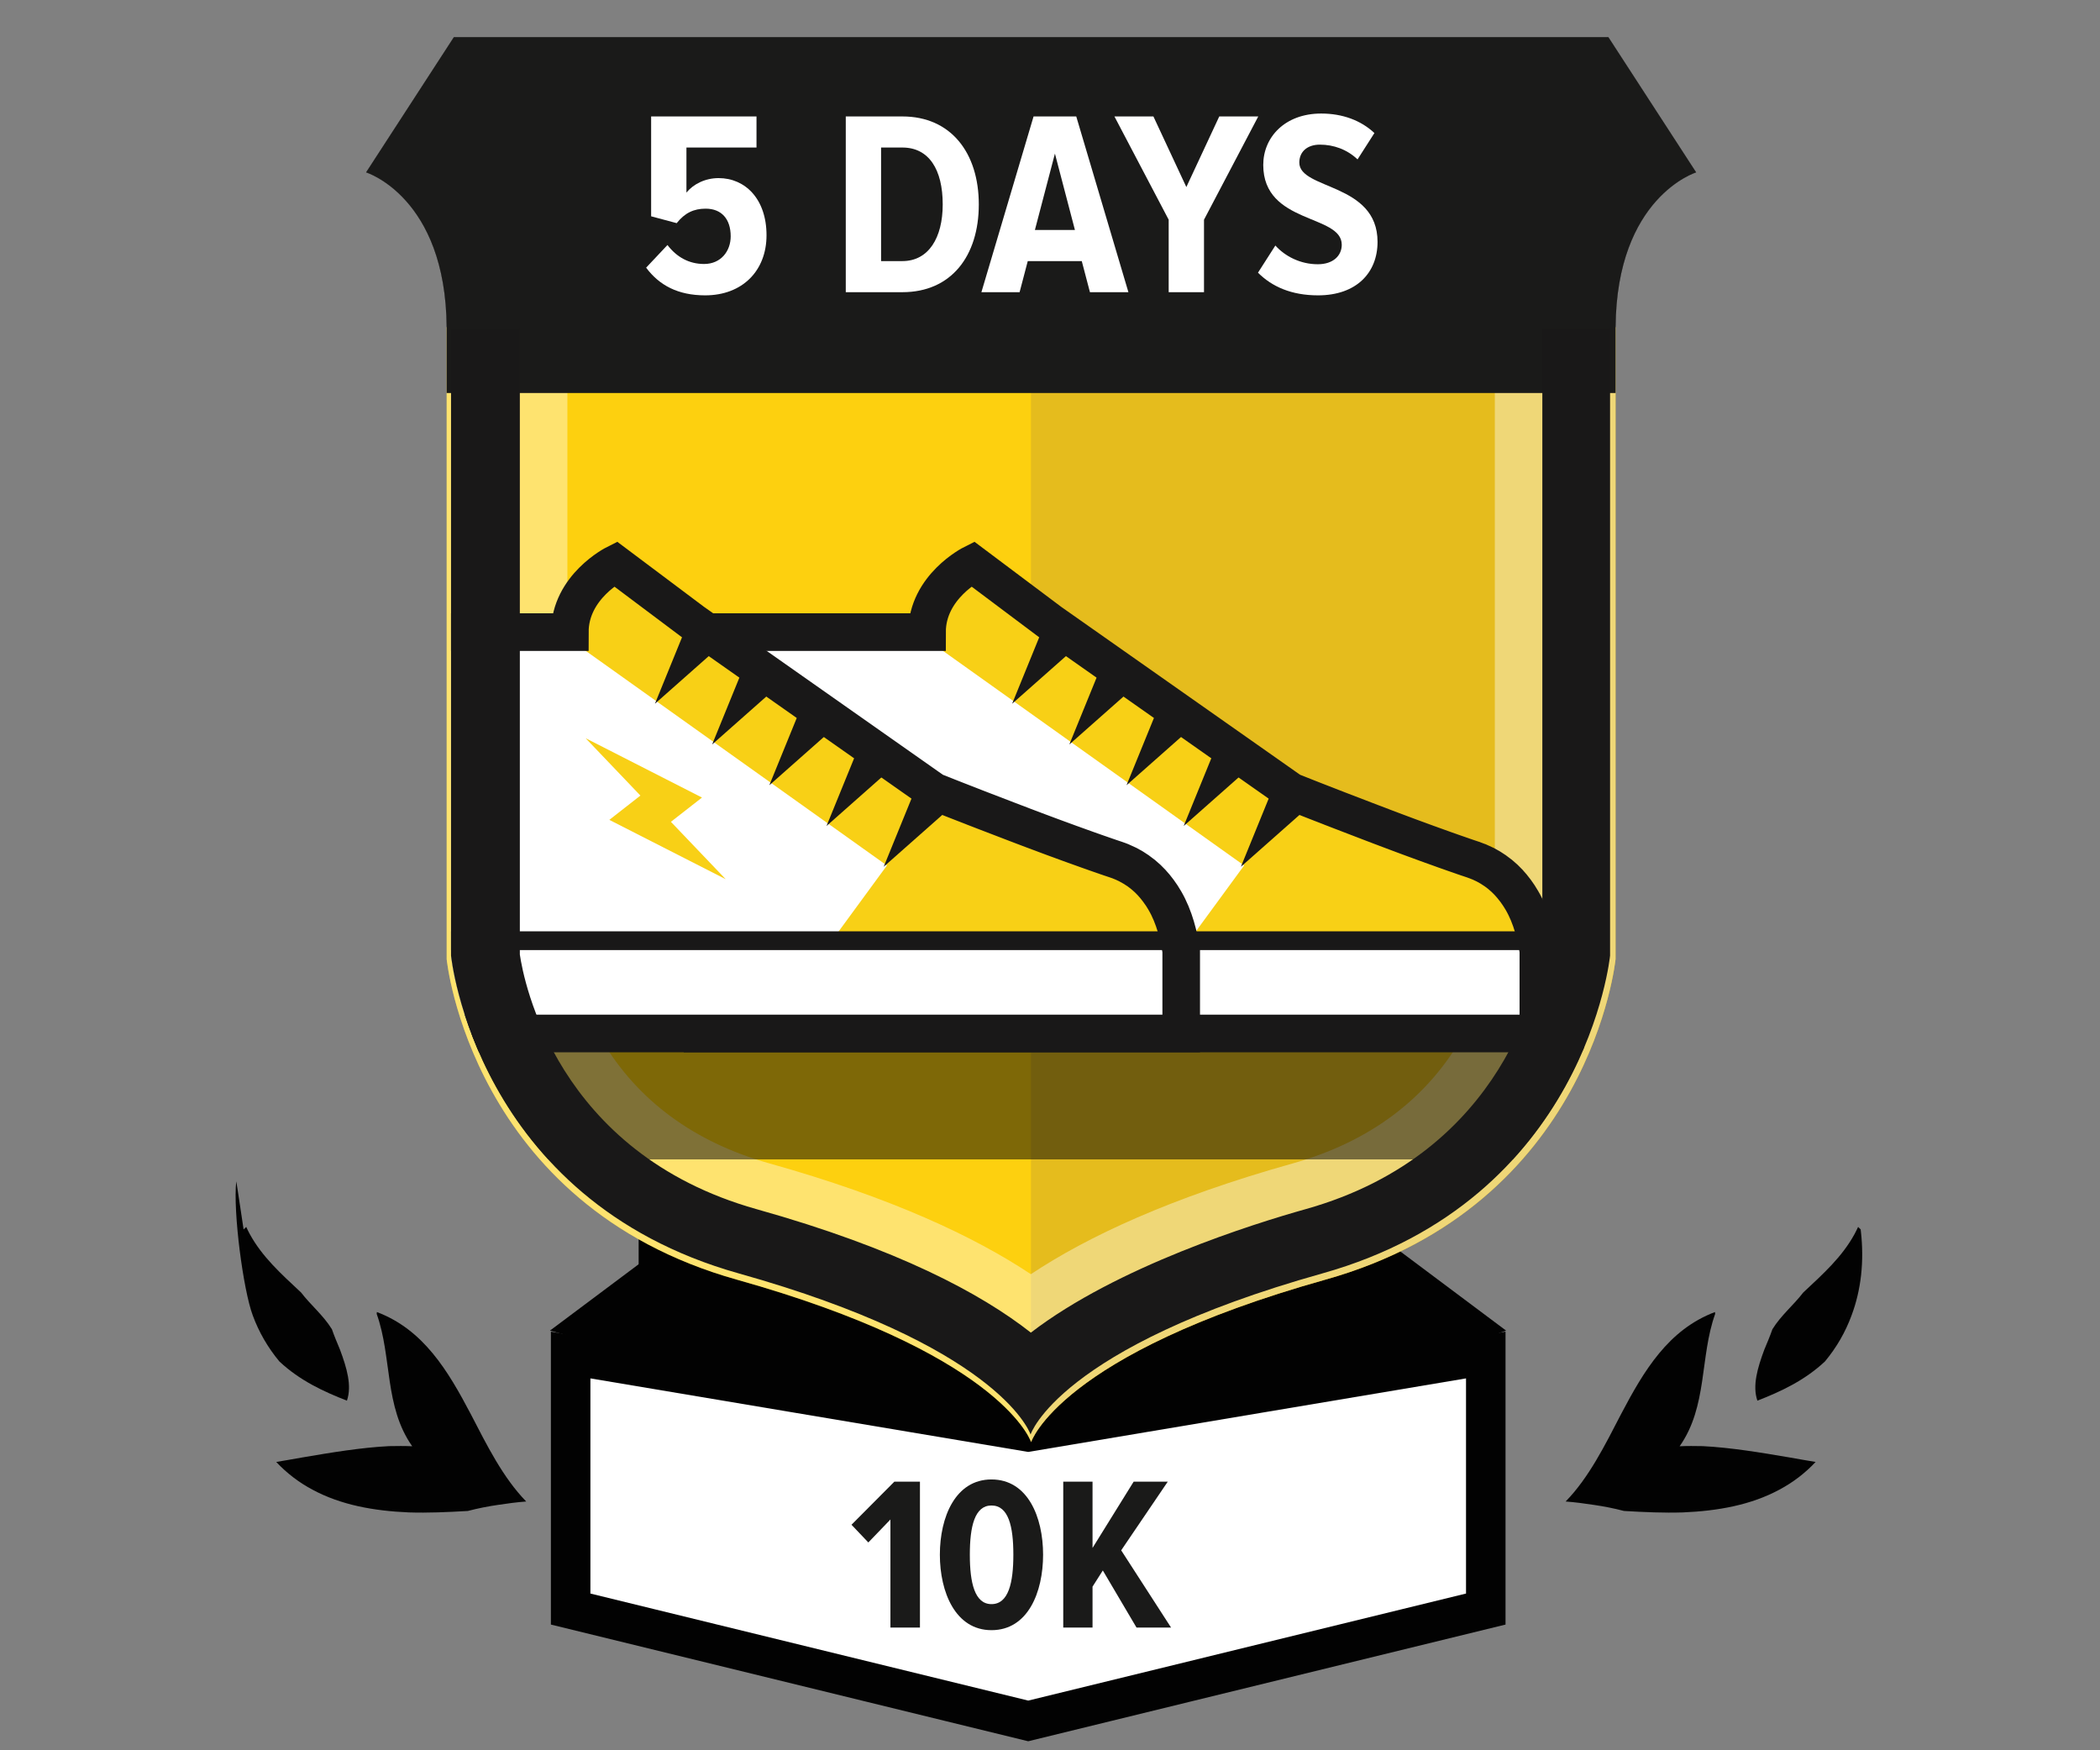 <?xml version="1.0" encoding="utf-8"?>
<!-- Generator: Adobe Illustrator 16.0.0, SVG Export Plug-In . SVG Version: 6.00 Build 0)  -->
<!DOCTYPE svg PUBLIC "-//W3C//DTD SVG 1.1//EN" "http://www.w3.org/Graphics/SVG/1.1/DTD/svg11.dtd">
<svg version="1.1" id="Layer_1" xmlns="http://www.w3.org/2000/svg" xmlns:xlink="http://www.w3.org/1999/xlink" x="0px" y="0px"
	 width="240px" height="200px" viewBox="0 0 240 200" enable-background="new 0 0 240 200" xml:space="preserve">
<rect x="0" y="0" width="240" height="200" fill="#808080" stroke="none"/>
<path fill="#020202" d="M44.472,165.246c0.916-0.018,1.783-0.026,2.638,0.015c-3.211-4.57-2.29-10.164-4.058-15.119l0.017-0.219
	c5.329,2.008,8.124,6.7,10.731,11.657c1.862,3.592,3.683,7.273,6.339,9.993c-1.109,0.08-2.153,0.229-3.234,0.389
	c-1.122,0.163-2.274,0.386-3.435,0.691c-2.306,0.136-4.581,0.237-6.732,0.167c-4.035-0.171-7.795-0.854-11.037-2.605
	c-1.501-0.798-2.901-1.85-4.131-3.161c0.949-0.153,1.992-0.342,3.028-0.523C37.862,165.975,41.297,165.404,44.472,165.246"/>
<path fill="#020202" d="M34.417,147.7c1.062,1.398,2.535,2.593,3.517,4.191c0.274,0.794,0.599,1.551,0.922,2.329
	c0.784,2.1,1.378,4.127,0.792,5.831c-2.665-1.042-5.366-2.283-7.721-4.482c-1.341-1.617-2.338-3.36-3.035-5.244
	C27.782,147.37,26.622,138.395,27,135c0.008-0.114,0.849,5.558,0.841,5.483l0.3-0.285c0.113,0.265,0.263,0.539,0.409,0.824
	C29.976,143.62,32.062,145.5,34.417,147.7"/>
<path fill="#020202" d="M194.596,165.246c-0.916-0.018-1.783-0.026-2.638,0.015c3.211-4.57,2.29-10.164,4.058-15.119l-0.017-0.219
	c-5.329,2.008-8.124,6.7-10.731,11.657c-1.86,3.592-3.683,7.273-6.338,9.993c1.108,0.08,2.152,0.229,3.233,0.389
	c1.122,0.163,2.274,0.386,3.435,0.691c2.308,0.136,4.582,0.237,6.732,0.167c4.035-0.171,7.795-0.854,11.037-2.605
	c1.501-0.798,2.902-1.85,4.131-3.161c-0.949-0.153-1.992-0.342-3.027-0.523C201.205,165.975,197.771,165.404,194.596,165.246"/>
<path fill="#020202" d="M206.077,147.7c-1.062,1.398-2.535,2.593-3.517,4.191c-0.274,0.794-0.601,1.551-0.924,2.329
	c-0.783,2.1-1.378,4.127-0.791,5.831c2.664-1.042,5.365-2.283,7.721-4.482c1.342-1.617,2.339-3.36,3.034-5.244
	c1.11-2.955,1.454-6.194,1.076-9.59c-0.008-0.114-0.033-0.179-0.023-0.252l-0.3-0.285c-0.113,0.265-0.265,0.539-0.409,0.824
	C210.518,143.62,208.432,145.5,206.077,147.7"/>
<rect x="72.989" y="131.861" fill="#020202" width="85" height="43.667"/>
<polygon fill="#020202" points="146.29,161.025 172.127,152.046 159.055,142.266 107.546,166.528 "/>
<polygon fill="#020202" points="119.546,167.528 62.851,152.046 75.924,142.266 124.046,164.028 "/>
<polygon fill="#FFFFFF" points="169.803,183.863 117.51,198.046 65.217,182.358 65.217,154.837 117.51,164.525 169.803,154.837 "/>
<polygon fill="none" stroke="#020202" stroke-width="4.515" stroke-miterlimit="10" points="169.803,183.863 117.51,196.646 
	65.217,183.863 65.217,154.837 117.51,163.62 169.803,154.837 "/>
<path fill="#FDD00F" d="M117.829,37.388H51.045c0.001,0.091,0.003,0.182,0.003,0.272V109.6c0,0,2.763,28.096,33.166,36.624
	c29.392,8.245,33.382,17.896,33.615,18.529c0.008,0.021,0.012,0.032,0.012,0.032s3.224-10.034,33.627-18.563
	c30.401-8.528,33.166-36.624,33.166-36.624v-71.9c0-0.014,0.001-0.025,0.001-0.039c0-0.092,0.002-0.183,0.004-0.272L117.829,37.388
	L117.829,37.388z"/>
<g opacity="0.5">
	<g>
		<g>
			<defs>
				<rect id="SVGID_1_" x="117.83" y="37.39" width="66.811" height="127.4"/>
			</defs>
			<clipPath id="SVGID_2_">
				<use xlink:href="#SVGID_1_"  overflow="visible"/>
			</clipPath>
			<path clip-path="url(#SVGID_2_)" fill="#CDA72C" d="M151.468,146.224c30.401-8.527,33.165-36.624,33.165-36.624V37.7
				c0-0.015,0.002-0.026,0.002-0.039c0-0.092,0.002-0.183,0.004-0.273h-66.811v127.366c0.008,0.022,0.012,0.034,0.012,0.034
				S121.064,154.753,151.468,146.224"/>
		</g>
	</g>
</g>
<path fill="#191818" d="M179.271,12.61l3.393,5.225c-2.296,2.726-4.316,6.396-5.445,11.188H58.463
	c-1.128-4.79-3.148-8.462-5.445-11.188l3.393-5.225h28.033h23.781h9.198h33.815H179.271 M183.814,4.244h-32.576h-33.815h-9.198
	H84.444H51.868L41.834,19.698c0,0,9.1,2.806,9.21,17.688h133.593c0.111-14.884,9.211-17.688,9.211-17.688L183.814,4.244z"/>
<g opacity="0.4">
	<g>
		<g>
			<defs>
				<rect id="SVGID_3_" x="41.83" y="4.24" width="152.02" height="160.55"/>
			</defs>
			<clipPath id="SVGID_4_">
				<use xlink:href="#SVGID_3_"  overflow="visible"/>
			</clipPath>
			<path clip-path="url(#SVGID_4_)" fill="#FFFFFF" d="M175.844,18.041c-2.641,4.354-4.928,10.602-5.003,19.224l-0.001,0.03
				l-0.003,0.295v0.055V37.7v70.951c-0.223,1.223-1.069,5.082-3.448,9.366c-4.104,7.396-10.717,12.417-19.646,14.924
				c-13.944,3.911-23.452,8.354-29.929,12.658c-6.467-4.301-15.954-8.755-29.872-12.658c-8.597-2.412-15.05-7.16-19.184-14.113
				c-2.709-4.56-3.653-8.787-3.913-10.227V37.66l-0.003-0.376c-0.064-8.624-2.355-14.881-5.003-19.243h24.606h23.781h9.198h33.815
				H175.844 M183.814,4.244h-32.576h-33.815h-9.198H84.444H51.868L41.834,19.698c0,0,9.1,2.806,9.21,17.688
				c0.001,0.091,0.003,0.182,0.003,0.272v71.939c0,0,2.764,28.096,33.166,36.624c29.394,8.245,33.383,17.896,33.615,18.528
				c0.008,0.022,0.012,0.033,0.012,0.033s3.227-10.034,33.627-18.563c30.403-8.528,33.167-36.624,33.167-36.624v-71.9
				c0-0.014,0.001-0.025,0.001-0.039c0-0.092,0.002-0.183,0.002-0.272c0.111-14.884,9.211-17.688,9.211-17.688L183.814,4.244z"/>
		</g>
	</g>
</g>
<path fill="#1A1A19" d="M193.848,19.698L183.814,4.244h-32.576h-33.814h-9.198H84.445H51.87L41.836,19.698
	c0,0,9.099,2.807,9.21,17.688v7.526h133.593v-7.526C184.749,22.505,193.848,19.698,193.848,19.698"/>
<path fill="#FFFFFF" d="M73.844,30.586l2.438-2.589c1.054,1.385,2.469,2.168,4.185,2.168c1.927,0,3.041-1.476,3.041-3.161
	c0-1.987-1.054-3.161-2.86-3.161c-1.354,0-2.379,0.481-3.312,1.655l-2.92-0.782v-11.41h12.042v3.554H78.45v5.146
	c0.783-0.963,2.138-1.655,3.673-1.655c3.04,0,5.479,2.378,5.479,6.532c0,4.035-2.739,6.865-7.014,6.865
	C77.486,33.748,75.349,32.604,73.844,30.586"/>
<path fill="#FFFFFF" d="M96.66,33.387V13.306h6.473c5.539,0,8.73,4.155,8.73,10.057c0,5.9-3.161,10.024-8.73,10.024H96.66z
	 M107.739,23.361c0-3.976-1.565-6.503-4.606-6.503h-2.438v12.976h2.438C106.113,29.834,107.739,27.185,107.739,23.361"/>
<path fill="#FFFFFF" d="M124.564,33.387l-0.933-3.553h-6.172l-0.933,3.553h-4.365l5.961-20.081H123l5.961,20.081H124.564z
	 M120.563,17.551l-2.289,8.73h4.576L120.563,17.551z"/>
<polygon fill="#FFFFFF" points="133.564,33.387 133.564,25.107 127.363,13.306 131.818,13.306 135.582,21.374 139.344,13.306 
	143.801,13.306 137.6,25.107 137.6,33.387 "/>
<path fill="#FFFFFF" d="M143.77,31.158l1.986-3.102c1.113,1.234,2.859,2.139,4.848,2.139c1.775,0,2.739-0.994,2.739-2.229
	c0-3.521-8.972-2.316-8.972-9.121c0-3.162,2.469-5.871,6.623-5.871c2.438,0,4.545,0.783,6.081,2.229l-1.927,3.011
	c-1.205-1.144-2.739-1.686-4.306-1.686c-1.444,0-2.349,0.813-2.349,2.047c0,3.131,8.941,2.288,8.941,9.063
	c0,3.521-2.408,6.111-6.805,6.111C147.593,33.748,145.364,32.754,143.77,31.158"/>
<polygon fill="#1A1A19" points="101.763,185.976 101.763,173.629 99.238,176.253 97.313,174.229 102.213,169.305 105.137,169.305 
	105.137,185.976 "/>
<path fill="#1A1A19" d="M107.413,177.652c0-4.3,1.774-8.599,5.898-8.599c4.149,0,5.899,4.3,5.899,8.599
	c0,4.272-1.725,8.623-5.899,8.623C109.188,186.275,107.413,181.926,107.413,177.652 M115.812,177.652c0-3.226-0.55-5.623-2.5-5.623
	c-1.924,0-2.474,2.397-2.474,5.623c0,3.198,0.55,5.647,2.474,5.647C115.262,183.301,115.812,180.852,115.812,177.652"/>
<polygon fill="#1A1A19" points="129.886,185.976 126.037,179.453 124.861,181.302 124.861,185.976 121.514,185.976 121.514,169.305 
	124.861,169.305 124.861,176.877 129.561,169.305 133.46,169.305 128.136,177.152 133.835,185.976 "/>
<g>
	<g>
		<defs>
			<path id="SVGID_5_" d="M117.765,37.591h-66.22c0,0.089,0.002,0.177,0.002,0.271v71.335c0,0,2.741,27.855,32.887,36.313
				c29.145,8.177,33.1,17.746,33.331,18.373c0.008,0.021,0.013,0.033,0.013,0.033s3.199-9.95,33.344-18.406
				c30.146-8.457,32.886-36.313,32.886-36.313V37.9c0-0.014,0.003-0.027,0.003-0.039c0-0.094,0.001-0.182,0.001-0.271H117.765
				L117.765,37.591z"/>
		</defs>
		<clipPath id="SVGID_6_">
			<use xlink:href="#SVGID_5_"  overflow="visible"/>
		</clipPath>
		<g clip-path="url(#SVGID_6_)">
			<g opacity="0.5">
				<g>
					<defs>
						<rect id="SVGID_7_" x="50.22" y="104.87" width="130.771" height="27.61"/>
					</defs>
					<defs>
						<rect id="SVGID_8_" x="50.22" y="104.87" width="130.771" height="27.61"/>
					</defs>
					<defs>
						<rect id="SVGID_9_" x="50.22" y="104.87" width="130.771" height="27.61"/>
					</defs>
					<defs>
						<rect id="SVGID_10_" x="50.22" y="104.87" width="130.771" height="27.61"/>
					</defs>
					<defs>
						<rect id="SVGID_11_" x="50.22" y="104.87" width="130.771" height="27.61"/>
					</defs>
					<defs>
						<rect id="SVGID_12_" x="50.22" y="104.87" width="130.771" height="27.61"/>
					</defs>
					<defs>
						<rect id="SVGID_13_" x="50.22" y="104.87" width="130.771" height="27.61"/>
					</defs>
					<defs>
						<rect id="SVGID_14_" x="50.22" y="104.87" width="130.771" height="27.61"/>
					</defs>
					<clipPath id="SVGID_15_">
						<use xlink:href="#SVGID_7_"  overflow="visible"/>
					</clipPath>
					<clipPath id="SVGID_16_" clip-path="url(#SVGID_15_)">
						<use xlink:href="#SVGID_8_"  overflow="visible"/>
					</clipPath>
					<clipPath id="SVGID_17_" clip-path="url(#SVGID_16_)">
						<use xlink:href="#SVGID_9_"  overflow="visible"/>
					</clipPath>
					<clipPath id="SVGID_18_" clip-path="url(#SVGID_17_)">
						<use xlink:href="#SVGID_10_"  overflow="visible"/>
					</clipPath>
					<clipPath id="SVGID_19_" clip-path="url(#SVGID_18_)">
						<use xlink:href="#SVGID_11_"  overflow="visible"/>
					</clipPath>
					<clipPath id="SVGID_20_" clip-path="url(#SVGID_19_)">
						<use xlink:href="#SVGID_12_"  overflow="visible"/>
					</clipPath>
					<clipPath id="SVGID_21_" clip-path="url(#SVGID_20_)">
						<use xlink:href="#SVGID_13_"  overflow="visible"/>
					</clipPath>
					<clipPath id="SVGID_22_" clip-path="url(#SVGID_21_)">
						<use xlink:href="#SVGID_14_"  overflow="visible"/>
					</clipPath>
					<path clip-path="url(#SVGID_22_)" fill="#CDA72C" d="M166.982,104.87c0,0-9.744,8.382-7.762,7.194c0,0-1.287,7.67-7.591,7.4
						c-6.303-0.267-8.125,9.171-7.882,11.126c0,0,3.949-4.619,10.466-2.967c6.517,1.654,10.058-2.413,10.937-3.702
						c0,0-2.33,7.688-6.851,8.27c0,0,11.194,2.166,15.591-5.347c4.395-7.514,6.611-16.359,7.084-17.154
						C181.445,108.896,166.982,104.87,166.982,104.87"/>
					<path clip-path="url(#SVGID_22_)" fill="#CDA72C" d="M154.16,126.278c0,0-7.975,1.536-6.607,1.02c0,0-4.303-2.372-6.645,0.854
						c-2.342,3.226-7.729,0.425-8.602-0.463c0,0,3.836-0.145,5.575-4.021c1.738-3.875,5.142-4.033,6.124-3.961
						c0,0-4.72-1.863-6.781,0.146c0,0,3.319-6.393,8.766-5.619c5.443,0.771,10.695,3.145,11.273,3.224
						C157.843,117.537,154.16,126.278,154.16,126.278"/>
					<path clip-path="url(#SVGID_22_)" fill="#CDA72C" d="M134.648,104.87c0,0-9.746,8.382-7.764,7.194c0,0-1.287,7.67-7.591,7.4
						c-6.303-0.267-8.125,9.171-7.882,11.126c0,0,3.95-4.619,10.467-2.967c6.518,1.654,10.059-2.413,10.936-3.702
						c0,0-2.33,7.688-6.85,8.27c0,0,11.194,2.166,15.59-5.347c4.396-7.514,6.612-16.359,7.084-17.154
						C149.109,108.896,134.648,104.87,134.648,104.87"/>
					<path clip-path="url(#SVGID_22_)" fill="#CDA72C" d="M121.825,126.278c0,0-7.975,1.536-6.609,1.02c0,0-4.302-2.372-6.643,0.854
						c-2.341,3.226-7.73,0.425-8.603-0.463c0,0,3.838-0.145,5.577-4.021c1.738-3.875,5.142-4.033,6.124-3.961
						c0,0-4.72-1.863-6.781,0.146c0,0,3.319-6.393,8.764-5.619c5.445,0.771,10.696,3.145,11.276,3.224
						C125.508,117.537,121.825,126.278,121.825,126.278"/>
					<path clip-path="url(#SVGID_22_)" fill="#CDA72C" d="M109.277,104.87c0,0-9.745,8.382-7.762,7.194c0,0-1.288,7.67-7.591,7.4
						c-6.302-0.267-8.125,9.171-7.882,11.126c0,0,3.95-4.619,10.467-2.967c6.516,1.654,10.057-2.413,10.935-3.702
						c0,0-2.33,7.688-6.849,8.27c0,0,11.194,2.166,15.589-5.347c4.395-7.514,6.612-16.359,7.083-17.154
						C123.739,108.896,109.277,104.87,109.277,104.87"/>
					<path clip-path="url(#SVGID_22_)" fill="#CDA72C" d="M96.455,126.278c0,0-7.975,1.536-6.609,1.02c0,0-4.302-2.372-6.644,0.854
						c-2.341,3.226-7.729,0.425-8.602-0.463c0,0,3.837-0.145,5.576-4.021c1.738-3.875,5.142-4.033,6.124-3.961
						c0,0-4.72-1.863-6.781,0.146c0,0,3.32-6.393,8.765-5.619c5.444,0.771,10.695,3.145,11.274,3.224S96.455,126.278,96.455,126.278
						"/>
					<path clip-path="url(#SVGID_22_)" fill="#CDA72C" d="M84.901,104.87c0,0-9.745,8.382-7.762,7.194c0,0-1.288,7.67-7.591,7.4
						c-6.303-0.267-8.125,9.171-7.882,11.126c0,0,3.95-4.619,10.467-2.967c6.516,1.654,10.057-2.413,10.935-3.702
						c0,0-2.33,7.688-6.849,8.27c0,0,11.194,2.166,15.589-5.347c4.395-7.514,6.613-16.359,7.084-17.154
						C99.363,108.896,84.901,104.87,84.901,104.87"/>
					<path clip-path="url(#SVGID_22_)" fill="#CDA72C" d="M72.079,126.278c0,0-7.976,1.536-6.609,1.02c0,0-4.302-2.372-6.643,0.854
						c-2.341,3.226-7.73,0.425-8.603-0.463c0,0,3.838-0.145,5.577-4.021c1.738-3.875,5.142-4.033,6.124-3.961
						c0,0-4.72-1.863-6.781,0.146c0,0,3.32-6.393,8.764-5.619c5.445,0.771,10.696,3.145,11.275,3.224
						C75.761,117.537,72.079,126.278,72.079,126.278"/>
				</g>
			</g>
			<g>
				<defs>
					<path id="SVGID_23_" d="M117.765,37.591h-66.22c0,0.089,0.002,0.177,0.002,0.271v71.335c0,0,2.741,27.855,32.887,36.313
						c29.145,8.177,33.1,17.746,33.331,18.373c0.008,0.021,0.013,0.033,0.013,0.033s3.199-9.95,33.344-18.406
						c30.146-8.457,32.886-36.313,32.886-36.313V37.9c0-0.014,0.003-0.027,0.003-0.039c0-0.094,0.001-0.182,0.001-0.271H117.765
						L117.765,37.591z"/>
				</defs>
				<clipPath id="SVGID_24_">
					<use xlink:href="#SVGID_23_"  overflow="visible"/>
				</clipPath>
				<path clip-path="url(#SVGID_24_)" fill="#FFFFFF" d="M80.292,108.646l0.161-5.137l1.02-15.3l0.372-5.574l0.52-7.803l0.173-2.601
					h23.409c0-5.201,5.202-7.804,5.202-7.804l2.288,1.716l1.873,1.405l0.833,0.624l3.901,2.926l26.825,18.854l0.693,0.485
					c0,0,0.578,0.23,1.564,0.62c0.003,0.001,0.007,0.002,0.012,0.005c0.053,0.021,0.107,0.043,0.163,0.064
					c0.024,0.009,0.05,0.02,0.073,0.029c0.054,0.02,0.105,0.041,0.161,0.063c0.014,0.005,0.026,0.012,0.041,0.018
					c0.062,0.022,0.12,0.048,0.182,0.07c0.021,0.01,0.043,0.019,0.063,0.025c0.061,0.024,0.121,0.047,0.183,0.072
					c0.011,0.004,0.021,0.008,0.032,0.012c0.099,0.039,0.197,0.078,0.3,0.118c0.058,0.021,0.112,0.044,0.169,0.065
					s0.111,0.043,0.166,0.065c0.035,0.013,0.069,0.027,0.105,0.041c0.061,0.024,0.123,0.048,0.185,0.072
					c0.033,0.013,0.065,0.024,0.099,0.039c0.057,0.021,0.113,0.044,0.172,0.065c0.045,0.02,0.09,0.035,0.136,0.054
					c0.057,0.021,0.114,0.045,0.172,0.066c0.035,0.014,0.071,0.028,0.106,0.042c0.065,0.026,0.135,0.052,0.203,0.079
					c0.047,0.02,0.096,0.038,0.145,0.056c0.046,0.02,0.091,0.036,0.138,0.056c0.084,0.031,0.17,0.064,0.257,0.1
					c0.021,0.008,0.038,0.015,0.059,0.022c0.089,0.033,0.179,0.068,0.269,0.104c0.028,0.011,0.058,0.022,0.084,0.033
					c0.068,0.025,0.14,0.053,0.207,0.08c0.068,0.025,0.138,0.053,0.204,0.079c1.189,0.462,2.501,0.967,3.871,1.486
					c0.003,0.001,0.005,0.003,0.008,0.003c0.139,0.055,0.277,0.106,0.416,0.158c0,0,0.001,0.001,0.002,0.001
					c0.133,0.05,0.266,0.102,0.396,0.151l0.063,0.022c0.125,0.048,0.25,0.096,0.375,0.143c0.014,0.004,0.023,0.009,0.034,0.013
					c0.138,0.051,0.272,0.104,0.409,0.154c0.002,0.001,0.004,0.002,0.006,0.002c0.137,0.052,0.273,0.103,0.411,0.155
					c0.013,0.005,0.024,0.01,0.038,0.014c0.126,0.048,0.253,0.095,0.379,0.144c0.021,0.009,0.044,0.017,0.064,0.023
					c0.123,0.046,0.246,0.092,0.369,0.138c0.021,0.009,0.043,0.018,0.063,0.024l0.36,0.134c0.025,0.01,0.053,0.021,0.08,0.03
					c0.117,0.044,0.237,0.089,0.356,0.133c0.024,0.009,0.05,0.018,0.075,0.028c0.113,0.042,0.228,0.084,0.342,0.126
					c0.034,0.013,0.068,0.024,0.104,0.038c0.108,0.041,0.221,0.082,0.33,0.122c0.032,0.012,0.064,0.022,0.098,0.034
					c0.111,0.041,0.222,0.082,0.332,0.122c0.035,0.015,0.07,0.026,0.104,0.039c0.109,0.04,0.219,0.079,0.325,0.119
					c0.035,0.013,0.069,0.025,0.104,0.038c0.106,0.039,0.215,0.078,0.32,0.117c0.036,0.013,0.073,0.024,0.109,0.04
					c0.103,0.037,0.205,0.074,0.307,0.109c0.041,0.017,0.082,0.03,0.123,0.047c0.102,0.035,0.201,0.07,0.303,0.106
					c0.039,0.015,0.078,0.03,0.119,0.044c0.102,0.037,0.203,0.073,0.305,0.11c0.039,0.013,0.078,0.025,0.117,0.041
					c0.092,0.034,0.186,0.066,0.276,0.1c0.049,0.019,0.099,0.034,0.146,0.052c0.094,0.033,0.186,0.065,0.275,0.1
					c0.044,0.015,0.088,0.031,0.131,0.046c0.104,0.037,0.207,0.073,0.311,0.109c0.031,0.012,0.062,0.021,0.094,0.032
					c0.097,0.034,0.193,0.068,0.29,0.104c0.04,0.014,0.081,0.027,0.121,0.042c0.084,0.029,0.166,0.058,0.249,0.087
					c0.05,0.018,0.102,0.036,0.152,0.053c0.086,0.03,0.17,0.062,0.256,0.089c0.043,0.017,0.088,0.031,0.133,0.047
					c0.08,0.027,0.16,0.056,0.24,0.082c0.051,0.019,0.101,0.035,0.149,0.054c0.075,0.023,0.149,0.051,0.226,0.075
					c0.052,0.019,0.103,0.034,0.152,0.054c0.077,0.024,0.152,0.051,0.229,0.077c0.05,0.016,0.099,0.031,0.146,0.049
					c0.123,0.041,0.244,0.082,0.364,0.122c0.237,0.079,0.469,0.166,0.692,0.26c0.004,0.001,0.008,0.003,0.012,0.004
					c0.219,0.092,0.432,0.191,0.638,0.296c0.007,0.003,0.015,0.006,0.022,0.01c0.203,0.104,0.397,0.214,0.589,0.328
					c0.009,0.005,0.019,0.011,0.028,0.018c0.188,0.112,0.367,0.231,0.543,0.355c0.012,0.008,0.021,0.017,0.033,0.023
					c0.174,0.122,0.34,0.251,0.502,0.382c0.012,0.01,0.022,0.019,0.034,0.029c0.16,0.131,0.313,0.267,0.464,0.404
					c0.012,0.013,0.023,0.022,0.034,0.033c0.147,0.14,0.291,0.283,0.431,0.429c0.01,0.014,0.021,0.023,0.03,0.034
					c0.14,0.148,0.271,0.3,0.398,0.452c0.009,0.011,0.019,0.022,0.026,0.033c0.129,0.155,0.252,0.313,0.369,0.473
					c0.008,0.01,0.016,0.021,0.022,0.03c0.12,0.163,0.233,0.328,0.344,0.495c0.005,0.007,0.011,0.014,0.015,0.021
					c0.111,0.17,0.219,0.343,0.32,0.518c0.002,0.004,0.005,0.008,0.008,0.012c1.156,1.974,1.618,4.133,1.891,5.764v9.458H80.291
					L80.292,108.646L80.292,108.646z"/>
			</g>
			<g>
				<defs>
					<path id="SVGID_25_" d="M117.765,37.591h-66.22c0,0.089,0.002,0.177,0.002,0.271v71.335c0,0,2.741,27.855,32.887,36.313
						c29.145,8.177,33.1,17.746,33.331,18.373c0.008,0.021,0.013,0.033,0.013,0.033s3.199-9.95,33.344-18.406
						c30.146-8.457,32.886-36.313,32.886-36.313V37.9c0-0.014,0.003-0.027,0.003-0.039c0-0.094,0.001-0.182,0.001-0.271H117.765
						L117.765,37.591z"/>
				</defs>
				<clipPath id="SVGID_26_">
					<use xlink:href="#SVGID_25_"  overflow="visible"/>
				</clipPath>
				<path clip-path="url(#SVGID_26_)" fill="#F8D016" d="M149.723,104.269l-43.41-30.932l4.507-7.193l11.64,9.148l27.281,18.479
					l0.747,0.507c0,0,2.847,1.103,6.744,2.561l0.006,0.032L149.723,104.269z"/>
			</g>
			<g>
				<defs>
					<path id="SVGID_27_" d="M117.765,37.591h-66.22c0,0.089,0.002,0.177,0.002,0.271v71.335c0,0,2.741,27.855,32.887,36.313
						c29.145,8.177,33.1,17.746,33.331,18.373c0.008,0.021,0.013,0.033,0.013,0.033s3.199-9.95,33.344-18.406
						c30.146-8.457,32.886-36.313,32.886-36.313V37.9c0-0.014,0.003-0.027,0.003-0.039c0-0.094,0.001-0.182,0.001-0.271H117.765
						L117.765,37.591z"/>
				</defs>
				<clipPath id="SVGID_28_">
					<use xlink:href="#SVGID_27_"  overflow="visible"/>
				</clipPath>
				<path clip-path="url(#SVGID_28_)" fill="#F8D016" d="M147.584,91.521c0.564,0.227,13.159,5.253,20.786,7.795
					c3.854,1.284,5.804,4.472,6.789,7.368H136.48L147.584,91.521z"/>
			</g>
			<g>
				<defs>
					<path id="SVGID_29_" d="M117.765,37.591h-66.22c0,0.089,0.002,0.177,0.002,0.271v71.335c0,0,2.741,27.855,32.887,36.313
						c29.145,8.177,33.1,17.746,33.331,18.373c0.008,0.021,0.013,0.033,0.013,0.033s3.199-9.95,33.344-18.406
						c30.146-8.457,32.886-36.313,32.886-36.313V37.9c0-0.014,0.003-0.027,0.003-0.039c0-0.094,0.001-0.182,0.001-0.271H117.765
						L117.765,37.591z"/>
				</defs>
				<clipPath id="SVGID_30_">
					<use xlink:href="#SVGID_29_"  overflow="visible"/>
				</clipPath>
				<polygon clip-path="url(#SVGID_30_)" fill="#191818" points="122.618,74.268 115.672,80.413 119.173,71.824 				"/>
			</g>
			<g>
				<defs>
					<path id="SVGID_31_" d="M117.765,37.591h-66.22c0,0.089,0.002,0.177,0.002,0.271v71.335c0,0,2.741,27.855,32.887,36.313
						c29.145,8.177,33.1,17.746,33.331,18.373c0.008,0.021,0.013,0.033,0.013,0.033s3.199-9.95,33.344-18.406
						c30.146-8.457,32.886-36.313,32.886-36.313V37.9c0-0.014,0.003-0.027,0.003-0.039c0-0.094,0.001-0.182,0.001-0.271H117.765
						L117.765,37.591z"/>
				</defs>
				<clipPath id="SVGID_32_">
					<use xlink:href="#SVGID_31_"  overflow="visible"/>
				</clipPath>
				<polygon clip-path="url(#SVGID_32_)" fill="#191818" points="129.154,78.925 122.209,85.069 125.71,76.481 				"/>
			</g>
			<g>
				<defs>
					<path id="SVGID_33_" d="M117.765,37.591h-66.22c0,0.089,0.002,0.177,0.002,0.271v71.335c0,0,2.741,27.855,32.887,36.313
						c29.145,8.177,33.1,17.746,33.331,18.373c0.008,0.021,0.013,0.033,0.013,0.033s3.199-9.95,33.344-18.406
						c30.146-8.457,32.886-36.313,32.886-36.313V37.9c0-0.014,0.003-0.027,0.003-0.039c0-0.094,0.001-0.182,0.001-0.271H117.765
						L117.765,37.591z"/>
				</defs>
				<clipPath id="SVGID_34_">
					<use xlink:href="#SVGID_33_"  overflow="visible"/>
				</clipPath>
				
					<line clip-path="url(#SVGID_34_)" fill="none" stroke="#191818" stroke-width="2.148" stroke-miterlimit="10" x1="175.16" y1="107.491" x2="80.292" y2="107.491"/>
			</g>
			<g>
				<defs>
					<path id="SVGID_35_" d="M117.765,37.591h-66.22c0,0.089,0.002,0.177,0.002,0.271v71.335c0,0,2.741,27.855,32.887,36.313
						c29.145,8.177,33.1,17.746,33.331,18.373c0.008,0.021,0.013,0.033,0.013,0.033s3.199-9.95,33.344-18.406
						c30.146-8.457,32.886-36.313,32.886-36.313V37.9c0-0.014,0.003-0.027,0.003-0.039c0-0.094,0.001-0.182,0.001-0.271H117.765
						L117.765,37.591z"/>
				</defs>
				<clipPath id="SVGID_36_">
					<use xlink:href="#SVGID_35_"  overflow="visible"/>
				</clipPath>
				<polygon clip-path="url(#SVGID_36_)" fill="#191818" points="135.691,83.581 128.745,89.727 132.246,81.139 				"/>
			</g>
			<g>
				<defs>
					<path id="SVGID_37_" d="M117.765,37.591h-66.22c0,0.089,0.002,0.177,0.002,0.271v71.335c0,0,2.741,27.855,32.887,36.313
						c29.145,8.177,33.1,17.746,33.331,18.373c0.008,0.021,0.013,0.033,0.013,0.033s3.199-9.95,33.344-18.406
						c30.146-8.457,32.886-36.313,32.886-36.313V37.9c0-0.014,0.003-0.027,0.003-0.039c0-0.094,0.001-0.182,0.001-0.271H117.765
						L117.765,37.591z"/>
				</defs>
				<clipPath id="SVGID_38_">
					<use xlink:href="#SVGID_37_"  overflow="visible"/>
				</clipPath>
				<polygon clip-path="url(#SVGID_38_)" fill="#191818" points="142.229,88.238 135.281,94.383 138.782,85.795 				"/>
			</g>
			<g>
				<defs>
					<path id="SVGID_39_" d="M117.765,37.591h-66.22c0,0.089,0.002,0.177,0.002,0.271v71.335c0,0,2.741,27.855,32.887,36.313
						c29.145,8.177,33.1,17.746,33.331,18.373c0.008,0.021,0.013,0.033,0.013,0.033s3.199-9.95,33.344-18.406
						c30.146-8.457,32.886-36.313,32.886-36.313V37.9c0-0.014,0.003-0.027,0.003-0.039c0-0.094,0.001-0.182,0.001-0.271H117.765
						L117.765,37.591z"/>
				</defs>
				<clipPath id="SVGID_40_">
					<use xlink:href="#SVGID_39_"  overflow="visible"/>
				</clipPath>
				<polygon clip-path="url(#SVGID_40_)" fill="#191818" points="148.764,92.896 141.818,99.04 145.318,90.452 				"/>
			</g>
			<g>
				<defs>
					<path id="SVGID_41_" d="M117.765,37.591h-66.22c0,0.089,0.002,0.177,0.002,0.271v71.335c0,0,2.741,27.855,32.887,36.313
						c29.145,8.177,33.1,17.746,33.331,18.373c0.008,0.021,0.013,0.033,0.013,0.033s3.199-9.95,33.344-18.406
						c30.146-8.457,32.886-36.313,32.886-36.313V37.9c0-0.014,0.003-0.027,0.003-0.039c0-0.094,0.001-0.182,0.001-0.271H117.765
						L117.765,37.591z"/>
				</defs>
				<clipPath id="SVGID_42_">
					<use xlink:href="#SVGID_41_"  overflow="visible"/>
				</clipPath>
				<path clip-path="url(#SVGID_42_)" fill="none" stroke="#191818" stroke-width="4.296" stroke-miterlimit="10" d="
					M80.292,108.646l0.161-5.137l1.02-15.3l0.372-5.574l0.52-7.803l0.173-2.601h23.409c0-5.201,5.202-7.804,5.202-7.804l2.288,1.716
					l1.873,1.405l0.833,0.624l3.901,2.926l26.825,18.854l0.693,0.485c0,0,0.578,0.23,1.564,0.62
					c0.003,0.001,0.007,0.002,0.012,0.005c0.053,0.021,0.107,0.043,0.163,0.064c0.024,0.009,0.05,0.02,0.073,0.029
					c0.054,0.02,0.105,0.041,0.161,0.063c0.014,0.005,0.026,0.012,0.041,0.018c0.062,0.022,0.12,0.048,0.182,0.07
					c0.021,0.01,0.043,0.019,0.063,0.025c0.061,0.024,0.121,0.047,0.183,0.072c0.011,0.004,0.021,0.008,0.032,0.012
					c0.099,0.039,0.197,0.078,0.3,0.118c0.058,0.021,0.112,0.044,0.169,0.065s0.111,0.043,0.166,0.065
					c0.035,0.013,0.069,0.027,0.105,0.041c0.061,0.024,0.123,0.048,0.185,0.072c0.033,0.013,0.065,0.024,0.099,0.039
					c0.057,0.021,0.113,0.044,0.172,0.065c0.045,0.02,0.09,0.035,0.136,0.054c0.057,0.021,0.114,0.045,0.172,0.066
					c0.035,0.014,0.071,0.028,0.106,0.042c0.065,0.026,0.135,0.052,0.203,0.079c0.047,0.02,0.096,0.038,0.145,0.056
					c0.046,0.02,0.091,0.036,0.138,0.056c0.084,0.031,0.17,0.064,0.257,0.1c0.021,0.008,0.038,0.015,0.059,0.022
					c0.089,0.033,0.179,0.068,0.269,0.104c0.028,0.011,0.058,0.022,0.084,0.033c0.068,0.025,0.14,0.053,0.207,0.08
					c0.068,0.025,0.138,0.053,0.204,0.079c1.189,0.462,2.501,0.967,3.871,1.486c0.003,0.001,0.005,0.003,0.008,0.003
					c0.139,0.055,0.277,0.106,0.416,0.158c0,0,0.001,0.001,0.002,0.001c0.133,0.05,0.266,0.102,0.396,0.151l0.063,0.022
					c0.125,0.048,0.25,0.096,0.375,0.143c0.014,0.004,0.023,0.009,0.034,0.013c0.138,0.051,0.272,0.104,0.409,0.154
					c0.002,0.001,0.004,0.002,0.006,0.002c0.137,0.052,0.273,0.103,0.411,0.155c0.013,0.005,0.024,0.01,0.038,0.014
					c0.126,0.048,0.253,0.095,0.379,0.144c0.021,0.009,0.044,0.017,0.064,0.023c0.123,0.046,0.246,0.092,0.369,0.138
					c0.021,0.009,0.043,0.018,0.063,0.024l0.36,0.134c0.025,0.01,0.053,0.021,0.08,0.03c0.117,0.044,0.237,0.089,0.356,0.133
					c0.024,0.009,0.05,0.018,0.075,0.028c0.113,0.042,0.228,0.084,0.342,0.126c0.034,0.013,0.068,0.024,0.104,0.038
					c0.108,0.041,0.221,0.082,0.33,0.122c0.032,0.012,0.064,0.022,0.098,0.034c0.111,0.041,0.222,0.082,0.332,0.122
					c0.035,0.015,0.07,0.026,0.104,0.039c0.109,0.04,0.219,0.079,0.325,0.119c0.035,0.013,0.069,0.025,0.104,0.038
					c0.106,0.039,0.215,0.078,0.32,0.117c0.036,0.013,0.073,0.024,0.109,0.04c0.103,0.037,0.205,0.074,0.307,0.109
					c0.041,0.017,0.082,0.03,0.123,0.047c0.102,0.035,0.201,0.07,0.303,0.106c0.039,0.015,0.078,0.03,0.119,0.044
					c0.102,0.037,0.203,0.073,0.305,0.11c0.039,0.013,0.078,0.025,0.117,0.041c0.092,0.034,0.186,0.066,0.276,0.1
					c0.049,0.019,0.099,0.034,0.146,0.052c0.094,0.033,0.186,0.065,0.275,0.1c0.044,0.015,0.088,0.031,0.131,0.046
					c0.104,0.037,0.207,0.073,0.311,0.109c0.031,0.012,0.062,0.021,0.094,0.032c0.097,0.034,0.193,0.068,0.29,0.104
					c0.04,0.014,0.081,0.027,0.121,0.042c0.084,0.029,0.166,0.058,0.249,0.087c0.05,0.018,0.102,0.036,0.152,0.053
					c0.086,0.03,0.17,0.062,0.256,0.089c0.043,0.017,0.088,0.031,0.133,0.047c0.08,0.027,0.16,0.056,0.24,0.082
					c0.051,0.019,0.101,0.035,0.149,0.054c0.075,0.023,0.149,0.051,0.226,0.075c0.052,0.019,0.103,0.034,0.152,0.054
					c0.077,0.024,0.152,0.051,0.229,0.077c0.05,0.016,0.099,0.031,0.146,0.049c0.123,0.041,0.244,0.082,0.364,0.122
					c0.237,0.079,0.469,0.166,0.692,0.26c0.004,0.001,0.008,0.003,0.012,0.004c0.219,0.092,0.432,0.191,0.638,0.296
					c0.007,0.003,0.015,0.006,0.022,0.01c0.203,0.104,0.397,0.214,0.589,0.328c0.009,0.005,0.019,0.011,0.028,0.018
					c0.188,0.112,0.367,0.231,0.543,0.355c0.012,0.008,0.021,0.017,0.033,0.023c0.174,0.122,0.34,0.251,0.502,0.382
					c0.012,0.01,0.022,0.019,0.034,0.029c0.16,0.131,0.313,0.267,0.464,0.404c0.012,0.013,0.023,0.022,0.034,0.033
					c0.147,0.14,0.291,0.283,0.431,0.429c0.01,0.014,0.021,0.023,0.03,0.034c0.14,0.148,0.271,0.3,0.398,0.452
					c0.009,0.011,0.019,0.022,0.026,0.033c0.129,0.155,0.252,0.313,0.369,0.473c0.008,0.01,0.016,0.021,0.022,0.03
					c0.12,0.163,0.233,0.328,0.344,0.495c0.005,0.007,0.011,0.014,0.015,0.021c0.111,0.17,0.219,0.343,0.32,0.518
					c0.002,0.004,0.005,0.008,0.008,0.012c1.156,1.974,1.618,4.133,1.891,5.764v9.458H80.291L80.292,108.646L80.292,108.646z"/>
			</g>
			<g>
				<defs>
					<path id="SVGID_43_" d="M117.765,37.591h-66.22c0,0.089,0.002,0.177,0.002,0.271v71.335c0,0,2.741,27.855,32.887,36.313
						c29.145,8.177,33.1,17.746,33.331,18.373c0.008,0.021,0.013,0.033,0.013,0.033s3.199-9.95,33.344-18.406
						c30.146-8.457,32.886-36.313,32.886-36.313V37.9c0-0.014,0.003-0.027,0.003-0.039c0-0.094,0.001-0.182,0.001-0.271H117.765
						L117.765,37.591z"/>
				</defs>
				<clipPath id="SVGID_44_">
					<use xlink:href="#SVGID_43_"  overflow="visible"/>
				</clipPath>
				<path clip-path="url(#SVGID_44_)" fill="#FFFFFF" d="M39.47,108.646l0.161-5.137l1.02-15.3l0.372-5.574l0.52-7.803l0.173-2.601
					h23.409c0-5.201,5.202-7.804,5.202-7.804l2.288,1.716l1.874,1.405l0.832,0.624l3.901,2.926l26.825,18.854l0.694,0.485
					c0,0,0.578,0.23,1.565,0.62c0.003,0.001,0.007,0.002,0.01,0.005c0.054,0.021,0.109,0.043,0.165,0.064
					c0.024,0.009,0.049,0.02,0.074,0.029c0.052,0.02,0.104,0.041,0.16,0.063c0.014,0.005,0.028,0.012,0.041,0.018
					c0.06,0.022,0.12,0.048,0.182,0.07c0.021,0.01,0.043,0.019,0.064,0.025c0.06,0.024,0.12,0.047,0.182,0.072
					c0.011,0.004,0.021,0.008,0.032,0.012c0.098,0.039,0.198,0.078,0.301,0.118c0.056,0.021,0.111,0.044,0.169,0.065
					c0.054,0.021,0.11,0.043,0.165,0.065c0.035,0.013,0.069,0.027,0.104,0.041c0.062,0.024,0.123,0.048,0.186,0.072
					c0.033,0.013,0.064,0.024,0.098,0.039c0.056,0.021,0.114,0.044,0.172,0.065c0.045,0.02,0.09,0.035,0.135,0.054
					c0.057,0.021,0.114,0.045,0.172,0.066c0.035,0.014,0.071,0.028,0.107,0.042c0.067,0.026,0.134,0.052,0.202,0.079
					c0.048,0.02,0.097,0.038,0.145,0.056c0.046,0.02,0.091,0.036,0.138,0.056c0.085,0.031,0.17,0.064,0.256,0.1
					c0.02,0.008,0.039,0.015,0.058,0.022c0.089,0.033,0.179,0.068,0.27,0.104c0.028,0.011,0.056,0.022,0.084,0.033
					c0.068,0.025,0.138,0.053,0.207,0.08c0.068,0.025,0.136,0.053,0.204,0.079c1.188,0.462,2.501,0.967,3.871,1.486
					c0.003,0.001,0.005,0.003,0.008,0.003c0.138,0.055,0.277,0.106,0.416,0.158l0.002,0.001c0.131,0.05,0.264,0.102,0.396,0.151
					l0.063,0.022c0.125,0.048,0.25,0.096,0.376,0.143l0.033,0.013c0.136,0.051,0.273,0.104,0.41,0.154
					c0.002,0.001,0.003,0.002,0.005,0.002c0.137,0.052,0.274,0.103,0.411,0.155c0.013,0.005,0.025,0.01,0.038,0.014
					c0.126,0.048,0.253,0.095,0.38,0.144c0.021,0.009,0.043,0.017,0.065,0.023c0.122,0.046,0.245,0.092,0.368,0.138
					c0.021,0.009,0.043,0.018,0.065,0.024c0.12,0.045,0.24,0.09,0.36,0.134c0.026,0.01,0.053,0.021,0.079,0.03
					c0.119,0.044,0.239,0.089,0.358,0.133c0.025,0.009,0.05,0.018,0.075,0.028c0.114,0.042,0.229,0.084,0.342,0.126l0.103,0.038
					c0.11,0.041,0.221,0.082,0.331,0.122c0.033,0.012,0.066,0.022,0.098,0.034c0.111,0.041,0.221,0.082,0.331,0.122l0.104,0.039
					c0.108,0.04,0.218,0.079,0.326,0.119c0.034,0.013,0.067,0.025,0.104,0.038c0.107,0.039,0.214,0.078,0.32,0.117
					c0.037,0.013,0.074,0.024,0.108,0.04c0.104,0.037,0.205,0.074,0.308,0.109c0.041,0.017,0.082,0.03,0.125,0.047
					c0.1,0.035,0.199,0.07,0.299,0.106c0.041,0.015,0.082,0.03,0.121,0.044c0.102,0.037,0.203,0.073,0.305,0.11
					c0.039,0.013,0.077,0.025,0.115,0.041c0.094,0.034,0.188,0.066,0.279,0.1c0.049,0.019,0.096,0.034,0.145,0.052
					c0.093,0.033,0.186,0.065,0.277,0.1c0.043,0.015,0.086,0.031,0.131,0.046c0.103,0.037,0.205,0.073,0.308,0.109
					c0.031,0.012,0.063,0.021,0.095,0.032c0.098,0.034,0.192,0.068,0.289,0.104c0.041,0.014,0.082,0.027,0.121,0.042
					c0.084,0.029,0.166,0.058,0.249,0.087c0.052,0.018,0.103,0.036,0.152,0.053c0.086,0.03,0.171,0.062,0.256,0.089
					c0.044,0.017,0.089,0.031,0.133,0.047c0.081,0.027,0.161,0.056,0.241,0.082c0.05,0.019,0.1,0.035,0.15,0.054
					c0.076,0.023,0.148,0.051,0.225,0.075c0.051,0.019,0.102,0.034,0.152,0.054c0.078,0.024,0.151,0.051,0.229,0.077
					c0.048,0.016,0.097,0.031,0.146,0.049c0.123,0.041,0.244,0.082,0.363,0.122c0.238,0.079,0.471,0.166,0.692,0.26
					c0.004,0.001,0.008,0.003,0.013,0.004c0.221,0.092,0.432,0.191,0.639,0.296c0.006,0.003,0.015,0.006,0.021,0.01
					c0.203,0.104,0.399,0.214,0.589,0.328c0.01,0.005,0.02,0.011,0.029,0.018c0.188,0.112,0.367,0.231,0.543,0.355
					c0.011,0.008,0.021,0.017,0.033,0.023c0.173,0.122,0.34,0.251,0.5,0.382c0.013,0.01,0.025,0.019,0.037,0.029
					c0.16,0.131,0.313,0.267,0.463,0.404c0.012,0.013,0.023,0.022,0.035,0.033c0.146,0.14,0.291,0.283,0.429,0.429
					c0.011,0.014,0.022,0.023,0.032,0.034c0.138,0.148,0.27,0.3,0.396,0.452c0.01,0.011,0.02,0.022,0.028,0.033
					c0.128,0.155,0.251,0.313,0.368,0.473c0.009,0.01,0.016,0.021,0.021,0.03c0.12,0.163,0.234,0.328,0.346,0.495
					c0.004,0.007,0.01,0.014,0.015,0.021c0.11,0.17,0.218,0.343,0.319,0.518c0.002,0.004,0.006,0.008,0.008,0.012
					c1.156,1.974,1.619,4.133,1.891,5.764v9.458H39.47V108.646z"/>
			</g>
			<g>
				<defs>
					<path id="SVGID_45_" d="M117.765,37.591h-66.22c0,0.089,0.002,0.177,0.002,0.271v71.335c0,0,2.741,27.855,32.887,36.313
						c29.145,8.177,33.1,17.746,33.331,18.373c0.008,0.021,0.013,0.033,0.013,0.033s3.199-9.95,33.344-18.406
						c30.146-8.457,32.886-36.313,32.886-36.313V37.9c0-0.014,0.003-0.027,0.003-0.039c0-0.094,0.001-0.182,0.001-0.271H117.765
						L117.765,37.591z"/>
				</defs>
				<clipPath id="SVGID_46_">
					<use xlink:href="#SVGID_45_"  overflow="visible"/>
				</clipPath>
				<path clip-path="url(#SVGID_46_)" fill="#F8D016" d="M108.899,104.269L65.49,73.337l4.507-7.193l11.639,9.148l27.282,18.479
					l0.747,0.507c0,0,2.847,1.103,6.744,2.561l0.007,0.032L108.899,104.269z"/>
			</g>
			<g>
				<defs>
					<path id="SVGID_47_" d="M117.765,37.591h-66.22c0,0.089,0.002,0.177,0.002,0.271v71.335c0,0,2.741,27.855,32.887,36.313
						c29.145,8.177,33.1,17.746,33.331,18.373c0.008,0.021,0.013,0.033,0.013,0.033s3.199-9.95,33.344-18.406
						c30.146-8.457,32.886-36.313,32.886-36.313V37.9c0-0.014,0.003-0.027,0.003-0.039c0-0.094,0.001-0.182,0.001-0.271H117.765
						L117.765,37.591z"/>
				</defs>
				<clipPath id="SVGID_48_">
					<use xlink:href="#SVGID_47_"  overflow="visible"/>
				</clipPath>
				<path clip-path="url(#SVGID_48_)" fill="#F8D016" d="M106.762,91.521c0.564,0.227,13.159,5.253,20.786,7.795
					c3.854,1.284,5.804,4.472,6.789,7.368H95.659L106.762,91.521z"/>
			</g>
			<g>
				<defs>
					<path id="SVGID_49_" d="M117.765,37.591h-66.22c0,0.089,0.002,0.177,0.002,0.271v71.335c0,0,2.741,27.855,32.887,36.313
						c29.145,8.177,33.1,17.746,33.331,18.373c0.008,0.021,0.013,0.033,0.013,0.033s3.199-9.95,33.344-18.406
						c30.146-8.457,32.886-36.313,32.886-36.313V37.9c0-0.014,0.003-0.027,0.003-0.039c0-0.094,0.001-0.182,0.001-0.271H117.765
						L117.765,37.591z"/>
				</defs>
				<clipPath id="SVGID_50_">
					<use xlink:href="#SVGID_49_"  overflow="visible"/>
				</clipPath>
				<polygon clip-path="url(#SVGID_50_)" fill="#191818" points="81.796,74.268 74.85,80.413 78.351,71.824 				"/>
			</g>
			<g>
				<defs>
					<path id="SVGID_51_" d="M117.765,37.591h-66.22c0,0.089,0.002,0.177,0.002,0.271v71.335c0,0,2.741,27.855,32.887,36.313
						c29.145,8.177,33.1,17.746,33.331,18.373c0.008,0.021,0.013,0.033,0.013,0.033s3.199-9.95,33.344-18.406
						c30.146-8.457,32.886-36.313,32.886-36.313V37.9c0-0.014,0.003-0.027,0.003-0.039c0-0.094,0.001-0.182,0.001-0.271H117.765
						L117.765,37.591z"/>
				</defs>
				<clipPath id="SVGID_52_">
					<use xlink:href="#SVGID_51_"  overflow="visible"/>
				</clipPath>
				<polygon clip-path="url(#SVGID_52_)" fill="#191818" points="88.332,78.925 81.386,85.069 84.887,76.481 				"/>
			</g>
			<g>
				<defs>
					<path id="SVGID_53_" d="M117.765,37.591h-66.22c0,0.089,0.002,0.177,0.002,0.271v71.335c0,0,2.741,27.855,32.887,36.313
						c29.145,8.177,33.1,17.746,33.331,18.373c0.008,0.021,0.013,0.033,0.013,0.033s3.199-9.95,33.344-18.406
						c30.146-8.457,32.886-36.313,32.886-36.313V37.9c0-0.014,0.003-0.027,0.003-0.039c0-0.094,0.001-0.182,0.001-0.271H117.765
						L117.765,37.591z"/>
				</defs>
				<clipPath id="SVGID_54_">
					<use xlink:href="#SVGID_53_"  overflow="visible"/>
				</clipPath>
				
					<line clip-path="url(#SVGID_54_)" fill="none" stroke="#191818" stroke-width="2.148" stroke-miterlimit="10" x1="134.338" y1="107.491" x2="39.469" y2="107.491"/>
			</g>
			<g>
				<defs>
					<path id="SVGID_55_" d="M117.765,37.591h-66.22c0,0.089,0.002,0.177,0.002,0.271v71.335c0,0,2.741,27.855,32.887,36.313
						c29.145,8.177,33.1,17.746,33.331,18.373c0.008,0.021,0.013,0.033,0.013,0.033s3.199-9.95,33.344-18.406
						c30.146-8.457,32.886-36.313,32.886-36.313V37.9c0-0.014,0.003-0.027,0.003-0.039c0-0.094,0.001-0.182,0.001-0.271H117.765
						L117.765,37.591z"/>
				</defs>
				<clipPath id="SVGID_56_">
					<use xlink:href="#SVGID_55_"  overflow="visible"/>
				</clipPath>
				<polygon clip-path="url(#SVGID_56_)" fill="#191818" points="94.869,83.581 87.923,89.727 91.424,81.139 				"/>
			</g>
			<g>
				<defs>
					<path id="SVGID_57_" d="M117.765,37.591h-66.22c0,0.089,0.002,0.177,0.002,0.271v71.335c0,0,2.741,27.855,32.887,36.313
						c29.145,8.177,33.1,17.746,33.331,18.373c0.008,0.021,0.013,0.033,0.013,0.033s3.199-9.95,33.344-18.406
						c30.146-8.457,32.886-36.313,32.886-36.313V37.9c0-0.014,0.003-0.027,0.003-0.039c0-0.094,0.001-0.182,0.001-0.271H117.765
						L117.765,37.591z"/>
				</defs>
				<clipPath id="SVGID_58_">
					<use xlink:href="#SVGID_57_"  overflow="visible"/>
				</clipPath>
				<polygon clip-path="url(#SVGID_58_)" fill="#191818" points="101.405,88.238 94.459,94.383 97.96,85.795 				"/>
			</g>
			<g>
				<defs>
					<path id="SVGID_59_" d="M117.765,37.591h-66.22c0,0.089,0.002,0.177,0.002,0.271v71.335c0,0,2.741,27.855,32.887,36.313
						c29.145,8.177,33.1,17.746,33.331,18.373c0.008,0.021,0.013,0.033,0.013,0.033s3.199-9.95,33.344-18.406
						c30.146-8.457,32.886-36.313,32.886-36.313V37.9c0-0.014,0.003-0.027,0.003-0.039c0-0.094,0.001-0.182,0.001-0.271H117.765
						L117.765,37.591z"/>
				</defs>
				<clipPath id="SVGID_60_">
					<use xlink:href="#SVGID_59_"  overflow="visible"/>
				</clipPath>
				<polygon clip-path="url(#SVGID_60_)" fill="#191818" points="107.941,92.896 100.995,99.04 104.496,90.452 				"/>
			</g>
			<g>
				<defs>
					<path id="SVGID_61_" d="M117.765,37.591h-66.22c0,0.089,0.002,0.177,0.002,0.271v71.335c0,0,2.741,27.855,32.887,36.313
						c29.145,8.177,33.1,17.746,33.331,18.373c0.008,0.021,0.013,0.033,0.013,0.033s3.199-9.95,33.344-18.406
						c30.146-8.457,32.886-36.313,32.886-36.313V37.9c0-0.014,0.003-0.027,0.003-0.039c0-0.094,0.001-0.182,0.001-0.271H117.765
						L117.765,37.591z"/>
				</defs>
				<clipPath id="SVGID_62_">
					<use xlink:href="#SVGID_61_"  overflow="visible"/>
				</clipPath>
				<path clip-path="url(#SVGID_62_)" fill="none" stroke="#191818" stroke-width="4.296" stroke-miterlimit="10" d="M39.47,108.646
					l0.161-5.137l1.02-15.3l0.372-5.574l0.52-7.803l0.173-2.601h23.409c0-5.201,5.202-7.804,5.202-7.804l2.288,1.716l1.874,1.405
					l0.832,0.624l3.901,2.926l26.825,18.854l0.694,0.485c0,0,0.578,0.23,1.565,0.62c0.003,0.001,0.007,0.002,0.01,0.005
					c0.054,0.021,0.109,0.043,0.165,0.064c0.024,0.009,0.049,0.02,0.074,0.029c0.052,0.02,0.104,0.041,0.16,0.063
					c0.014,0.005,0.028,0.012,0.041,0.018c0.06,0.022,0.12,0.048,0.182,0.07c0.021,0.01,0.043,0.019,0.064,0.025
					c0.06,0.024,0.12,0.047,0.182,0.072c0.011,0.004,0.021,0.008,0.032,0.012c0.098,0.039,0.198,0.078,0.301,0.118
					c0.056,0.021,0.111,0.044,0.169,0.065c0.054,0.021,0.11,0.043,0.165,0.065c0.035,0.013,0.069,0.027,0.104,0.041
					c0.062,0.024,0.123,0.048,0.186,0.072c0.033,0.013,0.064,0.024,0.098,0.039c0.056,0.021,0.114,0.044,0.172,0.065
					c0.045,0.02,0.09,0.035,0.135,0.054c0.057,0.021,0.114,0.045,0.172,0.066c0.035,0.014,0.071,0.028,0.107,0.042
					c0.067,0.026,0.134,0.052,0.202,0.079c0.048,0.02,0.097,0.038,0.145,0.056c0.046,0.02,0.091,0.036,0.138,0.056
					c0.085,0.031,0.17,0.064,0.256,0.1c0.02,0.008,0.039,0.015,0.058,0.022c0.089,0.033,0.179,0.068,0.27,0.104
					c0.028,0.011,0.056,0.022,0.084,0.033c0.068,0.025,0.138,0.053,0.207,0.08c0.068,0.025,0.136,0.053,0.204,0.079
					c1.188,0.462,2.501,0.967,3.871,1.486c0.003,0.001,0.005,0.003,0.008,0.003c0.138,0.055,0.277,0.106,0.416,0.158l0.002,0.001
					c0.131,0.05,0.264,0.102,0.396,0.151l0.063,0.022c0.125,0.048,0.25,0.096,0.376,0.143l0.033,0.013
					c0.136,0.051,0.273,0.104,0.41,0.154c0.002,0.001,0.003,0.002,0.005,0.002c0.137,0.052,0.274,0.103,0.411,0.155
					c0.013,0.005,0.025,0.01,0.038,0.014c0.126,0.048,0.253,0.095,0.38,0.144c0.021,0.009,0.043,0.017,0.065,0.023
					c0.122,0.046,0.245,0.092,0.368,0.138c0.021,0.009,0.043,0.018,0.065,0.024c0.12,0.045,0.24,0.09,0.36,0.134
					c0.026,0.01,0.053,0.021,0.079,0.03c0.119,0.044,0.239,0.089,0.358,0.133c0.025,0.009,0.05,0.018,0.075,0.028
					c0.114,0.042,0.229,0.084,0.342,0.126l0.103,0.038c0.11,0.041,0.221,0.082,0.331,0.122c0.033,0.012,0.066,0.022,0.098,0.034
					c0.111,0.041,0.221,0.082,0.331,0.122l0.104,0.039c0.108,0.04,0.218,0.079,0.326,0.119c0.034,0.013,0.067,0.025,0.104,0.038
					c0.107,0.039,0.214,0.078,0.32,0.117c0.037,0.013,0.074,0.024,0.108,0.04c0.104,0.037,0.205,0.074,0.308,0.109
					c0.041,0.017,0.082,0.03,0.125,0.047c0.1,0.035,0.199,0.07,0.299,0.106c0.041,0.015,0.082,0.03,0.121,0.044
					c0.102,0.037,0.203,0.073,0.305,0.11c0.039,0.013,0.077,0.025,0.115,0.041c0.094,0.034,0.188,0.066,0.279,0.1
					c0.049,0.019,0.096,0.034,0.145,0.052c0.093,0.033,0.186,0.065,0.277,0.1c0.043,0.015,0.086,0.031,0.131,0.046
					c0.103,0.037,0.205,0.073,0.308,0.109c0.031,0.012,0.063,0.021,0.095,0.032c0.098,0.034,0.192,0.068,0.289,0.104
					c0.041,0.014,0.082,0.027,0.121,0.042c0.084,0.029,0.166,0.058,0.249,0.087c0.052,0.018,0.103,0.036,0.152,0.053
					c0.086,0.03,0.171,0.062,0.256,0.089c0.044,0.017,0.089,0.031,0.133,0.047c0.081,0.027,0.161,0.056,0.241,0.082
					c0.05,0.019,0.1,0.035,0.15,0.054c0.076,0.023,0.148,0.051,0.225,0.075c0.051,0.019,0.102,0.034,0.152,0.054
					c0.078,0.024,0.151,0.051,0.229,0.077c0.048,0.016,0.097,0.031,0.146,0.049c0.123,0.041,0.244,0.082,0.363,0.122
					c0.238,0.079,0.471,0.166,0.692,0.26c0.004,0.001,0.008,0.003,0.013,0.004c0.221,0.092,0.432,0.191,0.639,0.296
					c0.006,0.003,0.015,0.006,0.021,0.01c0.203,0.104,0.399,0.214,0.589,0.328c0.01,0.005,0.02,0.011,0.029,0.018
					c0.188,0.112,0.367,0.231,0.543,0.355c0.011,0.008,0.021,0.017,0.033,0.023c0.173,0.122,0.34,0.251,0.5,0.382
					c0.013,0.01,0.025,0.019,0.037,0.029c0.16,0.131,0.313,0.267,0.463,0.404c0.012,0.013,0.023,0.022,0.035,0.033
					c0.146,0.14,0.291,0.283,0.429,0.429c0.011,0.014,0.022,0.023,0.032,0.034c0.138,0.148,0.27,0.3,0.396,0.452
					c0.01,0.011,0.02,0.022,0.028,0.033c0.128,0.155,0.251,0.313,0.368,0.473c0.009,0.01,0.016,0.021,0.021,0.03
					c0.12,0.163,0.234,0.328,0.346,0.495c0.004,0.007,0.01,0.014,0.015,0.021c0.11,0.17,0.218,0.343,0.319,0.518
					c0.002,0.004,0.006,0.008,0.008,0.012c1.156,1.974,1.619,4.133,1.891,5.764v9.458H39.47V108.646z"/>
			</g>
			<g>
				<defs>
					<path id="SVGID_63_" d="M117.765,37.591h-66.22c0,0.089,0.002,0.177,0.002,0.271v71.335c0,0,2.741,27.855,32.887,36.313
						c29.145,8.177,33.1,17.746,33.331,18.373c0.008,0.021,0.013,0.033,0.013,0.033s3.199-9.95,33.344-18.406
						c30.146-8.457,32.886-36.313,32.886-36.313V37.9c0-0.014,0.003-0.027,0.003-0.039c0-0.094,0.001-0.182,0.001-0.271H117.765
						L117.765,37.591z"/>
				</defs>
				<clipPath id="SVGID_64_">
					<use xlink:href="#SVGID_63_"  overflow="visible"/>
				</clipPath>
				<polygon clip-path="url(#SVGID_64_)" fill="#F8D016" points="66.931,84.355 80.229,91.134 76.676,93.908 82.936,100.462 
					69.637,93.684 73.19,90.908 				"/>
			</g>
		</g>
		<path clip-path="url(#SVGID_6_)" fill="#191818" d="M179.271,12.61l3.393,5.225c-3.477,4.128-6.325,10.429-6.393,19.495v0.061
			v0.04l-0.002,0.024l-0.002,0.165v0.04v0.039v71.391c-0.394,2.728-4.037,22.62-27.061,29.079
			c-5.879,1.649-21.528,6.528-31.393,14.107c-5.686-4.469-15.25-9.594-31.342-14.107c-22.9-6.425-26.624-26.116-27.06-29.098V37.66
			L59.41,37.39l-0.001-0.064c-0.067-9.064-2.915-15.362-6.392-19.49l3.393-5.225h28.033h23.781h9.198h33.814H179.271 M183.814,4.244
			h-32.576h-33.815h-9.198H84.444H51.868L41.834,19.698c0,0,9.1,2.806,9.21,17.688c0.001,0.091,0.003,0.182,0.003,0.272v71.939
			c0,0,2.764,28.096,33.166,36.624c29.394,8.245,33.383,17.896,33.615,18.528c0.008,0.022,0.012,0.033,0.012,0.033
			s3.227-10.034,33.627-18.563c30.403-8.528,33.167-36.624,33.167-36.624v-71.9c0-0.014,0.001-0.025,0.001-0.039
			c0-0.092,0.002-0.183,0.002-0.272c0.111-14.884,9.211-17.688,9.211-17.688L183.814,4.244z"/>
	</g>
</g>
</svg>
